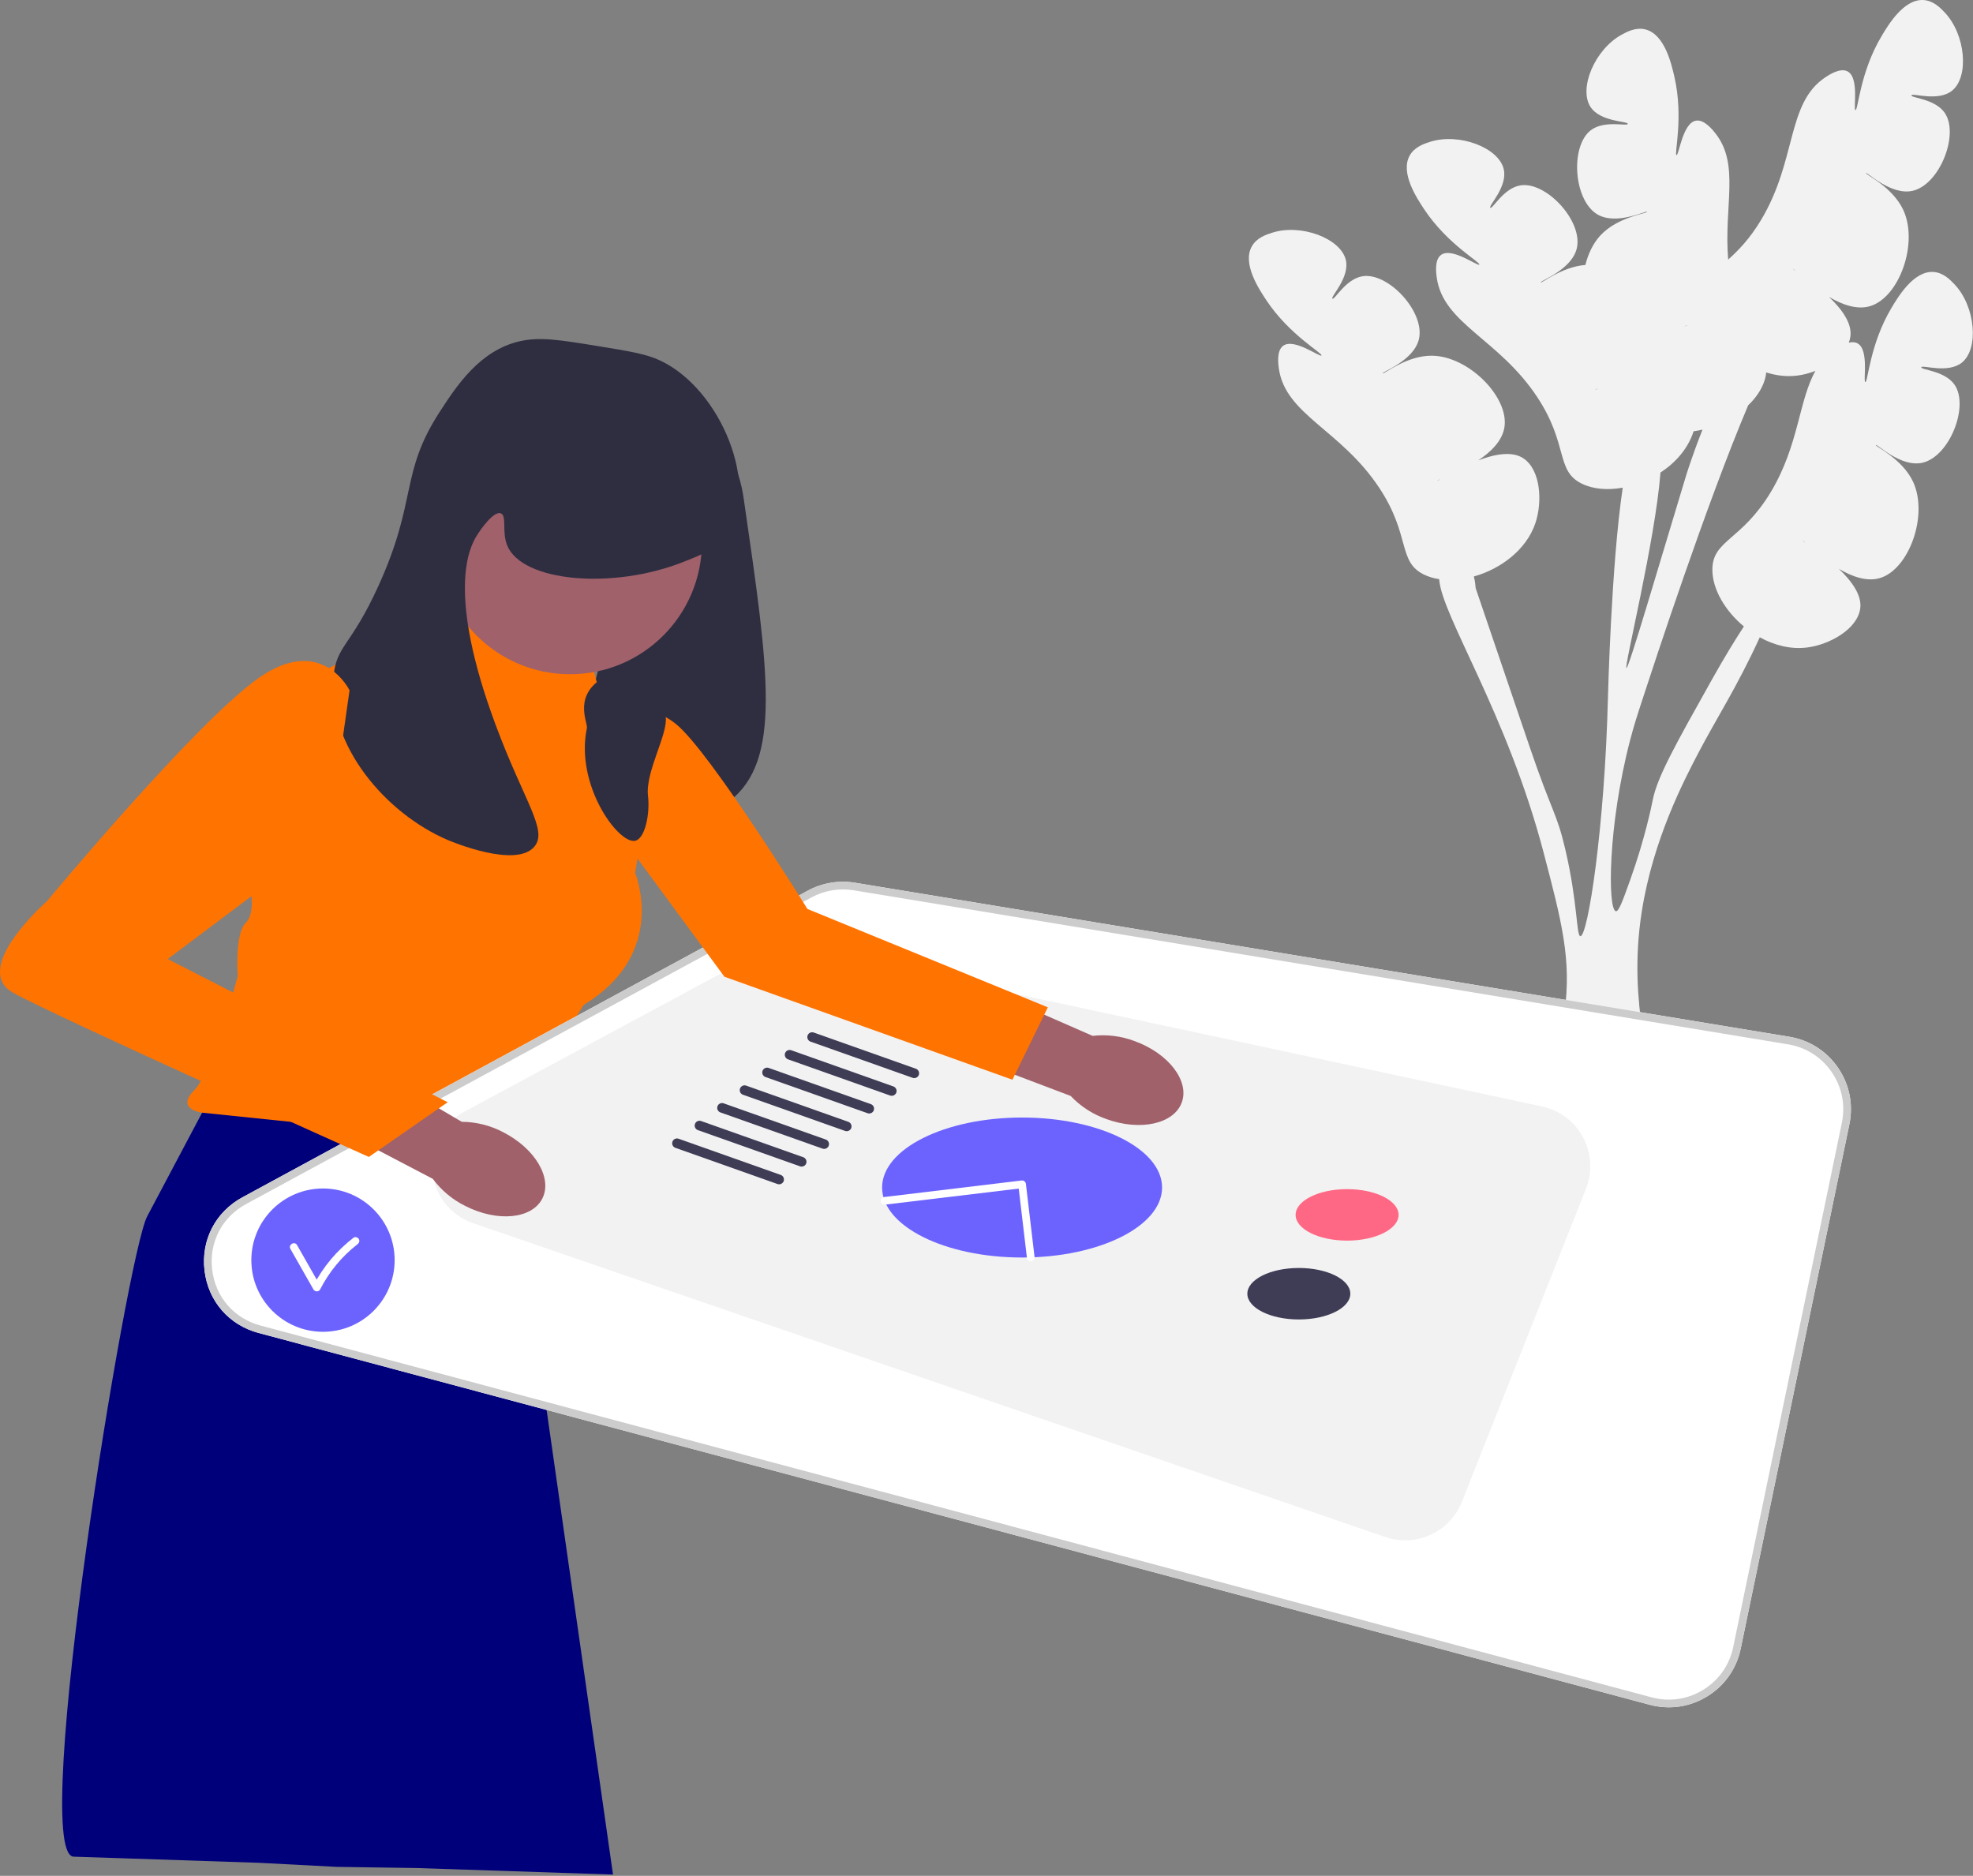 <svg width="771" height="733" viewBox="0 0 771 733" fill="none" xmlns="http://www.w3.org/2000/svg">
<rect x="0" y="0" width="771" height="733" fill="#808080" stroke="none"/>
<g clip-path="url(#clip0_127_157)">
<path d="M733.063 173.909C733.438 173.357 742.767 182.748 751.251 180.816C761.821 178.408 769.553 158.776 763.822 150.379C760.028 144.822 750.594 144.561 750.79 143.518C751 142.403 761.153 146.142 766.676 141.676C773.386 136.252 771.984 119.755 763.775 111.102C762.133 109.37 759.405 106.495 755.487 106.267C747.791 105.819 741.75 115.95 739.094 120.403C730.652 134.56 729.96 149.413 728.919 149.274C727.956 149.146 730.512 136.716 725.879 134.171C724.864 133.614 723.659 133.622 722.46 133.899C722.763 133.114 722.982 132.307 723.092 131.477C723.787 126.242 719.628 120.677 714.714 116.012C719.832 119.044 725.617 121.147 730.735 119.643C742.169 116.283 749.777 95.083 743.766 82.069C739.568 72.979 728.862 68.177 729.215 67.656C729.59 67.105 738.919 76.496 747.404 74.563C757.974 72.156 765.706 52.524 759.974 44.127C756.181 38.569 746.747 38.308 746.943 37.266C747.153 36.151 757.306 39.889 762.829 35.424C769.538 29.999 768.136 13.502 759.928 4.849C758.285 3.118 755.557 0.242 751.639 0.014C743.944 -0.433 737.902 9.698 735.247 14.151C726.804 28.308 726.112 43.161 725.071 43.022C724.108 42.893 726.665 30.464 722.032 27.919C719.131 26.325 714.669 29.298 713.283 30.221C698.044 40.374 702.267 62.45 688.188 85.937C683.655 93.5 679.139 98.015 675.328 101.431C673.587 80.402 679.999 64.259 670.286 52.032C669.251 50.728 665.916 46.53 662.666 47.157C657.476 48.157 656.095 60.772 655.14 60.599C654.106 60.412 658.004 46.063 654.312 29.998C653.15 24.945 650.508 13.45 643.047 11.514C639.248 10.529 635.769 12.429 633.675 13.573C623.207 19.291 616.812 34.562 621.534 41.784C625.42 47.728 636.231 47.285 636.088 48.41C635.955 49.463 626.896 46.817 621.581 50.943C613.549 57.176 614.886 78.234 624.207 83.768C631.69 88.21 643.45 82.134 643.637 82.774C643.814 83.378 632.151 84.664 625.367 92.028C622.551 95.084 620.619 99.149 619.527 103.541C610.288 104.235 602.38 110.855 602.084 110.345C601.749 109.768 614.257 105.435 616.195 96.952C618.61 86.383 604.274 70.902 594.222 72.425C587.569 73.433 583.242 81.82 582.388 81.192C581.474 80.519 589.246 72.992 587.618 66.079C585.64 57.68 570.167 51.789 558.81 55.433C556.537 56.162 552.763 57.373 550.859 60.805C547.118 67.545 553.627 77.382 556.488 81.706C565.583 95.453 578.666 102.518 578.089 103.396C577.556 104.208 567.465 96.514 563.162 99.585C560.468 101.507 561.212 106.817 561.443 108.466C563.982 126.601 585.706 132.37 600.764 155.241C613.025 173.866 607.793 183.974 618.182 189.022C622.641 191.189 628.32 191.608 634.124 190.565L634.124 190.565C629.632 220.643 628.362 272.082 628.362 272.082C627.095 323.535 620.48 365.909 617.584 365.827C615.977 365.779 616.569 352.818 611.698 331.976C608.28 317.363 606.666 318.037 597.791 291.964C583.706 250.605 576.664 229.932 576.65 229.819C576.575 228.92 576.452 227.105 575.937 225.269C586.362 222.352 596.485 214.879 600.002 204.392C602.815 196.002 602.076 183.54 595.233 179.05C590.817 176.153 584 177.487 577.665 179.892C582.616 176.596 587.02 172.294 587.884 167.03C589.816 155.271 574.013 139.222 559.679 138.994C549.668 138.835 540.698 146.399 540.382 145.855C540.047 145.278 552.555 140.945 554.493 132.461C556.908 121.893 542.572 106.412 532.52 107.935C525.867 108.943 521.54 117.33 520.686 116.701C519.772 116.028 527.544 108.501 525.916 101.588C523.938 93.19 508.465 87.299 497.108 90.943C494.835 91.672 491.061 92.883 489.157 96.314C485.416 103.054 491.925 112.891 494.786 117.215C503.881 130.962 516.964 138.027 516.387 138.905C515.854 139.717 505.763 132.023 501.46 135.094C498.766 137.017 499.51 142.327 499.741 143.976C502.28 162.111 524.004 167.879 539.062 190.751C551.323 209.375 546.091 219.483 556.48 224.531C558.277 225.405 560.277 225.987 562.398 226.312L562.399 226.322C563.313 240.542 588.93 278.758 603.189 333.093C610.291 360.163 614.177 374.931 611.38 395.495C608.617 415.882 600.944 429.642 601.084 438.727C601.094 439.577 601.168 440.361 601.326 441.119L643.433 435.592C643.715 434.776 643.937 433.939 644.113 433.079C647.32 417.611 635.621 394.102 641.566 356.188C645.981 328.053 658.077 304.912 663.716 294.131C670.646 280.872 678.834 268.401 687.674 249.034C693.351 252.16 699.786 253.82 706.173 253.017C714.952 251.913 725.862 245.843 726.94 237.729C727.635 232.495 723.476 226.93 718.562 222.265C723.68 225.297 729.465 227.399 734.583 225.895C746.017 222.536 753.625 201.336 747.614 188.321C743.415 179.232 732.71 174.429 733.063 173.909L733.063 173.909ZM561.753 187.772C561.723 187.711 562.162 187.52 562.928 187.209C562.206 187.614 561.784 187.833 561.753 187.772ZM701.73 105.907C701.052 105.432 700.672 105.147 700.713 105.092C700.755 105.038 701.118 105.351 701.73 105.907ZM658.063 127.612C658.816 127.271 659.257 127.085 659.28 127.149C659.303 127.213 658.854 127.369 658.063 127.612ZM623.455 152.263C623.425 152.202 623.864 152.011 624.63 151.7C623.909 152.105 623.486 152.324 623.455 152.263ZM635.569 261.037C634.558 260.809 646.855 211.071 648.872 184.664C654.708 180.838 659.501 175.451 661.704 168.883C661.742 168.769 661.777 168.651 661.814 168.535C662.981 168.373 664.142 168.154 665.292 167.883C661.177 178.288 658.881 185.844 658.881 185.844C648.195 221.048 636.491 261.248 635.569 261.037V261.037ZM681.464 244.799C678.089 249.974 674.134 256.336 668.689 266.067C654.721 290.998 647.744 303.455 645.909 312.337C645.427 314.709 642.883 327.536 637.054 343.796C634.074 352.093 632.585 356.241 631.452 356.072C628.243 355.585 628.189 322.858 637.071 288.972C638.594 283.204 639.807 279.481 642.115 272.441C645.859 260.956 666.723 197.12 683.136 158.395L683.138 158.389C686.169 155.484 688.436 152.161 689.549 148.662C689.905 147.545 690.105 146.512 690.184 145.529C694.11 146.777 698.227 147.279 702.325 146.764C704.617 146.476 707.053 145.847 709.422 144.934C702.868 156.548 702.974 173.942 692.036 192.19C680.572 211.315 669.195 210.985 669.151 222.535C669.122 230.205 674.116 238.69 681.469 244.791L681.464 244.799L681.464 244.799ZM704.561 211.345C704.602 211.291 704.965 211.604 705.578 212.159C704.899 211.685 704.519 211.399 704.561 211.345Z" fill="#F2F2F2"/>
<path d="M264.226 161.609C270.655 160.538 277.651 168.39 280.573 171.669C288.375 180.425 290.004 190.611 290.633 194.933C300.574 263.159 305.544 297.271 284.975 313.138C265.426 328.217 229.693 324.173 222.728 310.623C220.015 305.345 222.284 299.823 225.872 289.246C232.504 269.697 236.413 249.324 242.22 229.514C255.478 184.283 254.365 163.253 264.226 161.609V161.609Z" fill="#2F2E41"/>
<path d="M88.805 416.253L57.519 475.302C49.533 490.376 11.742 722.574 28.548 725.5L101.344 727.915L131.548 729.5L162.594 729.947L239.548 732.5L196.321 430.085L88.805 416.253V416.253Z" fill="#00007B"/>
<path d="M165.827 243.032L228.073 245.547L233.103 266.296L248.093 278.525C253.604 283.021 256.308 290.11 255.19 297.134L248.193 341.117C248.193 341.117 261.397 372.555 228.073 392.675L194.749 446.747L79.059 434.801C79.059 434.801 68.37 433.544 75.915 425.999C83.46 418.454 92.892 381.357 92.892 381.357C92.892 381.357 91.634 365.01 96.035 360.609C100.437 356.207 97.372 344.89 97.372 344.89L115.274 278.715C118.763 265.82 130.462 256.865 143.821 256.865H163.673L165.827 243.032L165.827 243.032Z" fill="#FF7300"/>
<path d="M644.668 666.158L101.05 520.871C89.436 517.767 81.342 508.423 79.928 496.484C78.514 484.546 84.201 473.569 94.768 467.838L315.691 348.022C321.274 344.994 327.803 343.894 334.069 344.929L699.226 405.126C707.022 406.411 713.777 410.707 718.248 417.221C722.719 423.734 724.298 431.582 722.695 439.318L680.233 644.223C678.612 652.044 673.976 658.66 667.177 662.854C662.568 665.696 657.411 667.15 652.162 667.15C649.668 667.15 647.153 666.822 644.668 666.158V666.158Z" fill="white"/>
<path d="M644.668 666.158L101.05 520.871C89.436 517.767 81.342 508.423 79.928 496.484C78.514 484.546 84.201 473.569 94.768 467.838L315.691 348.022C321.274 344.994 327.803 343.894 334.069 344.929L699.226 405.126C707.022 406.411 713.777 410.707 718.248 417.221C722.719 423.734 724.298 431.582 722.695 439.318L680.233 644.223C678.612 652.044 673.976 658.66 667.177 662.854C662.568 665.696 657.411 667.15 652.162 667.15C649.668 667.15 647.153 666.822 644.668 666.158V666.158ZM698.738 408.087L333.581 347.889C327.968 346.962 322.123 347.947 317.122 350.659L96.199 470.475C86.734 475.607 81.641 485.438 82.907 496.131C84.174 506.823 91.422 515.192 101.824 517.973L645.442 663.26C652.353 665.105 659.514 664.056 665.603 660.3C671.691 656.545 675.844 650.618 677.296 643.613L719.758 438.709C721.193 431.781 719.779 424.752 715.774 418.918C711.77 413.084 705.72 409.237 698.738 408.087L698.982 406.606L698.738 408.087V408.087Z" fill="#CCCCCC"/>
<path d="M619.761 464.494L571.281 586.826C566.581 598.686 553.386 604.755 541.323 600.604L184.988 478C165.312 471.23 163.114 444.282 181.432 434.413L296.108 372.632C301.097 369.944 306.88 369.119 312.422 370.304L602.561 432.357C617 435.445 625.2 450.768 619.761 464.494V464.494Z" fill="#F2F2F2"/>
<path d="M526.414 484.786C537.526 484.786 546.534 480.282 546.534 474.727C546.534 469.171 537.526 464.667 526.414 464.667C515.302 464.667 506.294 469.171 506.294 474.727C506.294 480.282 515.302 484.786 526.414 484.786Z" fill="#FF6884"/>
<path d="M507.552 515.595C518.664 515.595 527.672 511.091 527.672 505.535C527.672 499.979 518.664 495.475 507.552 495.475C496.44 495.475 487.432 499.979 487.432 505.535C487.432 511.091 496.44 515.595 507.552 515.595Z" fill="#3F3D56"/>
<path d="M399.406 491.388C429.617 491.388 454.108 479.143 454.108 464.038C454.108 448.933 429.617 436.687 399.406 436.687C369.196 436.687 344.705 448.933 344.705 464.038C344.705 479.143 369.196 491.388 399.406 491.388Z" fill="#6C63FF"/>
<path d="M304.466 462.781C305.242 462.781 305.969 462.298 306.244 461.524C306.591 460.542 306.077 459.464 305.096 459.116L265.18 444.969C264.201 444.622 263.12 445.135 262.772 446.117C262.424 447.099 262.938 448.177 263.92 448.525L303.836 462.672C304.044 462.746 304.256 462.781 304.466 462.781V462.781Z" fill="#3F3D56"/>
<path d="M313.268 455.865C314.045 455.865 314.772 455.381 315.047 454.608C315.394 453.626 314.88 452.548 313.898 452.2L273.983 438.053C273.003 437.706 271.923 438.219 271.574 439.201C271.227 440.183 271.741 441.261 272.723 441.609L312.638 455.756C312.847 455.83 313.059 455.865 313.268 455.865V455.865Z" fill="#3F3D56"/>
<path d="M322.07 448.948C322.846 448.948 323.574 448.465 323.848 447.692C324.196 446.71 323.682 445.632 322.7 445.283L282.784 431.137C281.804 430.79 280.724 431.302 280.376 432.285C280.029 433.267 280.543 434.345 281.524 434.693L321.44 448.84C321.648 448.913 321.861 448.948 322.07 448.948V448.948Z" fill="#3F3D56"/>
<path d="M330.873 442.032C331.649 442.032 332.377 441.549 332.651 440.775C332.999 439.794 332.485 438.715 331.503 438.367L291.587 424.22C290.608 423.873 289.527 424.386 289.179 425.368C288.831 426.35 289.345 427.428 290.327 427.777L330.243 441.924C330.451 441.997 330.663 442.032 330.873 442.032V442.032Z" fill="#3F3D56"/>
<path d="M339.676 435.116C340.452 435.116 341.179 434.633 341.454 433.859C341.801 432.877 341.287 431.799 340.306 431.451L300.39 417.304C299.41 416.957 298.33 417.47 297.982 418.452C297.634 419.434 298.148 420.512 299.13 420.86L339.046 435.007C339.254 435.081 339.466 435.116 339.676 435.116V435.116Z" fill="#3F3D56"/>
<path d="M348.478 428.2C349.254 428.2 349.982 427.716 350.257 426.943C350.604 425.961 350.09 424.883 349.108 424.535L309.193 410.388C308.213 410.041 307.133 410.554 306.784 411.536C306.437 412.518 306.951 413.596 307.933 413.944L347.848 428.091C348.057 428.165 348.269 428.2 348.478 428.2V428.2Z" fill="#3F3D56"/>
<path d="M357.28 421.284C358.056 421.284 358.784 420.8 359.058 420.027C359.406 419.045 358.892 417.967 357.91 417.619L317.994 403.472C317.014 403.125 315.935 403.638 315.586 404.62C315.239 405.602 315.753 406.68 316.734 407.028L356.65 421.175C356.858 421.249 357.071 421.284 357.28 421.284V421.284Z" fill="#3F3D56"/>
<path d="M222.728 263.467C251.203 263.467 274.286 240.384 274.286 211.909C274.286 183.435 251.203 160.352 222.728 160.352C194.254 160.352 171.171 183.435 171.171 211.909C171.171 240.384 194.254 263.467 222.728 263.467Z" fill="#A0616A"/>
<path d="M233.417 135.202C218.901 132.836 211.106 131.565 203.237 133.316C187.474 136.823 178.33 150.915 171.8 160.981C156.183 185.051 163.243 195.167 147.907 228.886C136.906 253.074 131.359 252.074 130.302 264.724C128.084 291.278 150.672 317.84 174.944 328.228C176.565 328.922 201.789 339.477 208.896 330.743C214.106 324.34 204.902 313.32 193.806 283.587C174.295 231.306 183.514 213.833 186.261 209.394C187.996 206.59 192.946 199.62 195.692 200.592C198.177 201.471 196.026 207.85 198.207 213.167C204.051 227.41 239.571 230.573 267.37 219.454C275.568 216.176 280.598 214.164 284.346 208.766C297.062 190.45 281.881 152.068 257.939 140.861C252.492 138.311 246.133 137.275 233.417 135.202L233.417 135.202Z" fill="#2F2E41"/>
<path d="M196.554 442.382C209.093 448.742 215.975 460.367 211.926 468.347C207.877 476.326 194.432 477.637 181.889 471.273C176.844 468.8 172.464 465.154 169.117 460.641L116.327 433.021L129.816 408.525L180.425 438.354C186.046 438.389 191.576 439.77 196.554 442.382V442.382Z" fill="#A0616A"/>
<path d="M443.448 406.845C456.657 411.663 464.878 422.383 461.811 430.789C458.743 439.195 445.55 442.102 432.337 437.28C427.033 435.427 422.249 432.33 418.387 428.249L362.678 407.129L373.146 381.198L426.954 404.771C432.539 404.135 438.194 404.846 443.448 406.845H443.448Z" fill="#A0616A"/>
<path d="M136.589 269.754C136.589 269.754 125.901 247.748 101.379 264.724C76.858 281.701 18.384 352.12 18.384 352.12C18.384 352.12 -11.796 378.528 5.181 387.959C22.157 397.39 144.134 452.092 144.134 452.092L174.943 430.714L65.541 374.755L128.383 327.599L136.589 269.754H136.589Z" fill="#FF7300"/>
<path d="M243.477 282.958C243.477 282.958 250.958 272.269 264.194 282.958C277.43 293.647 315.523 355.193 315.523 355.193L409.467 393.618L395.635 421.912L283.088 381.672L234.046 315.024L243.477 282.958V282.958Z" fill="#FF7300"/>
<path d="M237.503 263.781C223.245 271.062 229.806 282.241 229.33 284.53C224.696 306.82 241.636 329.907 248.192 328.542C252.039 327.742 254.061 318.161 253.222 310.937C252.135 301.573 261.141 286.749 260.138 280.129C257.678 263.886 272.525 263.582 269.57 257.494C267.838 253.926 246.001 259.442 237.503 263.781H237.503Z" fill="#2F2E41"/>
<path d="M402.786 492.835C402.845 492.835 402.905 492.832 402.965 492.824C403.787 492.727 404.375 491.981 404.278 491.158L400.896 462.604C400.849 462.209 400.647 461.849 400.334 461.602C400.021 461.356 399.625 461.246 399.227 461.292L345.518 467.751C344.696 467.85 344.109 468.597 344.208 469.419C344.307 470.242 345.055 470.833 345.877 470.729L398.093 464.45L401.299 491.512C401.389 492.274 402.037 492.835 402.786 492.835V492.835Z" fill="white"/>
<path d="M126.217 520.413C141.681 520.413 154.217 507.877 154.217 492.413C154.217 476.949 141.681 464.413 126.217 464.413C110.753 464.413 98.217 476.949 98.217 492.413C98.217 507.877 110.753 520.413 126.217 520.413Z" fill="#6C63FF"/>
<path d="M113.496 488.046L122.495 503.873C123.031 504.815 124.568 504.883 125.086 503.873C128.6 497.009 133.565 490.933 139.684 486.224C140.331 485.726 140.659 484.939 140.222 484.172C139.86 483.536 138.81 483.14 138.17 483.633C131.634 488.663 126.259 495.01 122.495 502.359H125.086L116.086 486.532C115.132 484.854 112.539 486.364 113.496 488.046L113.496 488.046Z" fill="white"/>
</g>
<defs>
<clipPath id="clip0_127_157">
<rect width="770.936" height="732.5" fill="white"/>
</clipPath>
</defs>
</svg>
